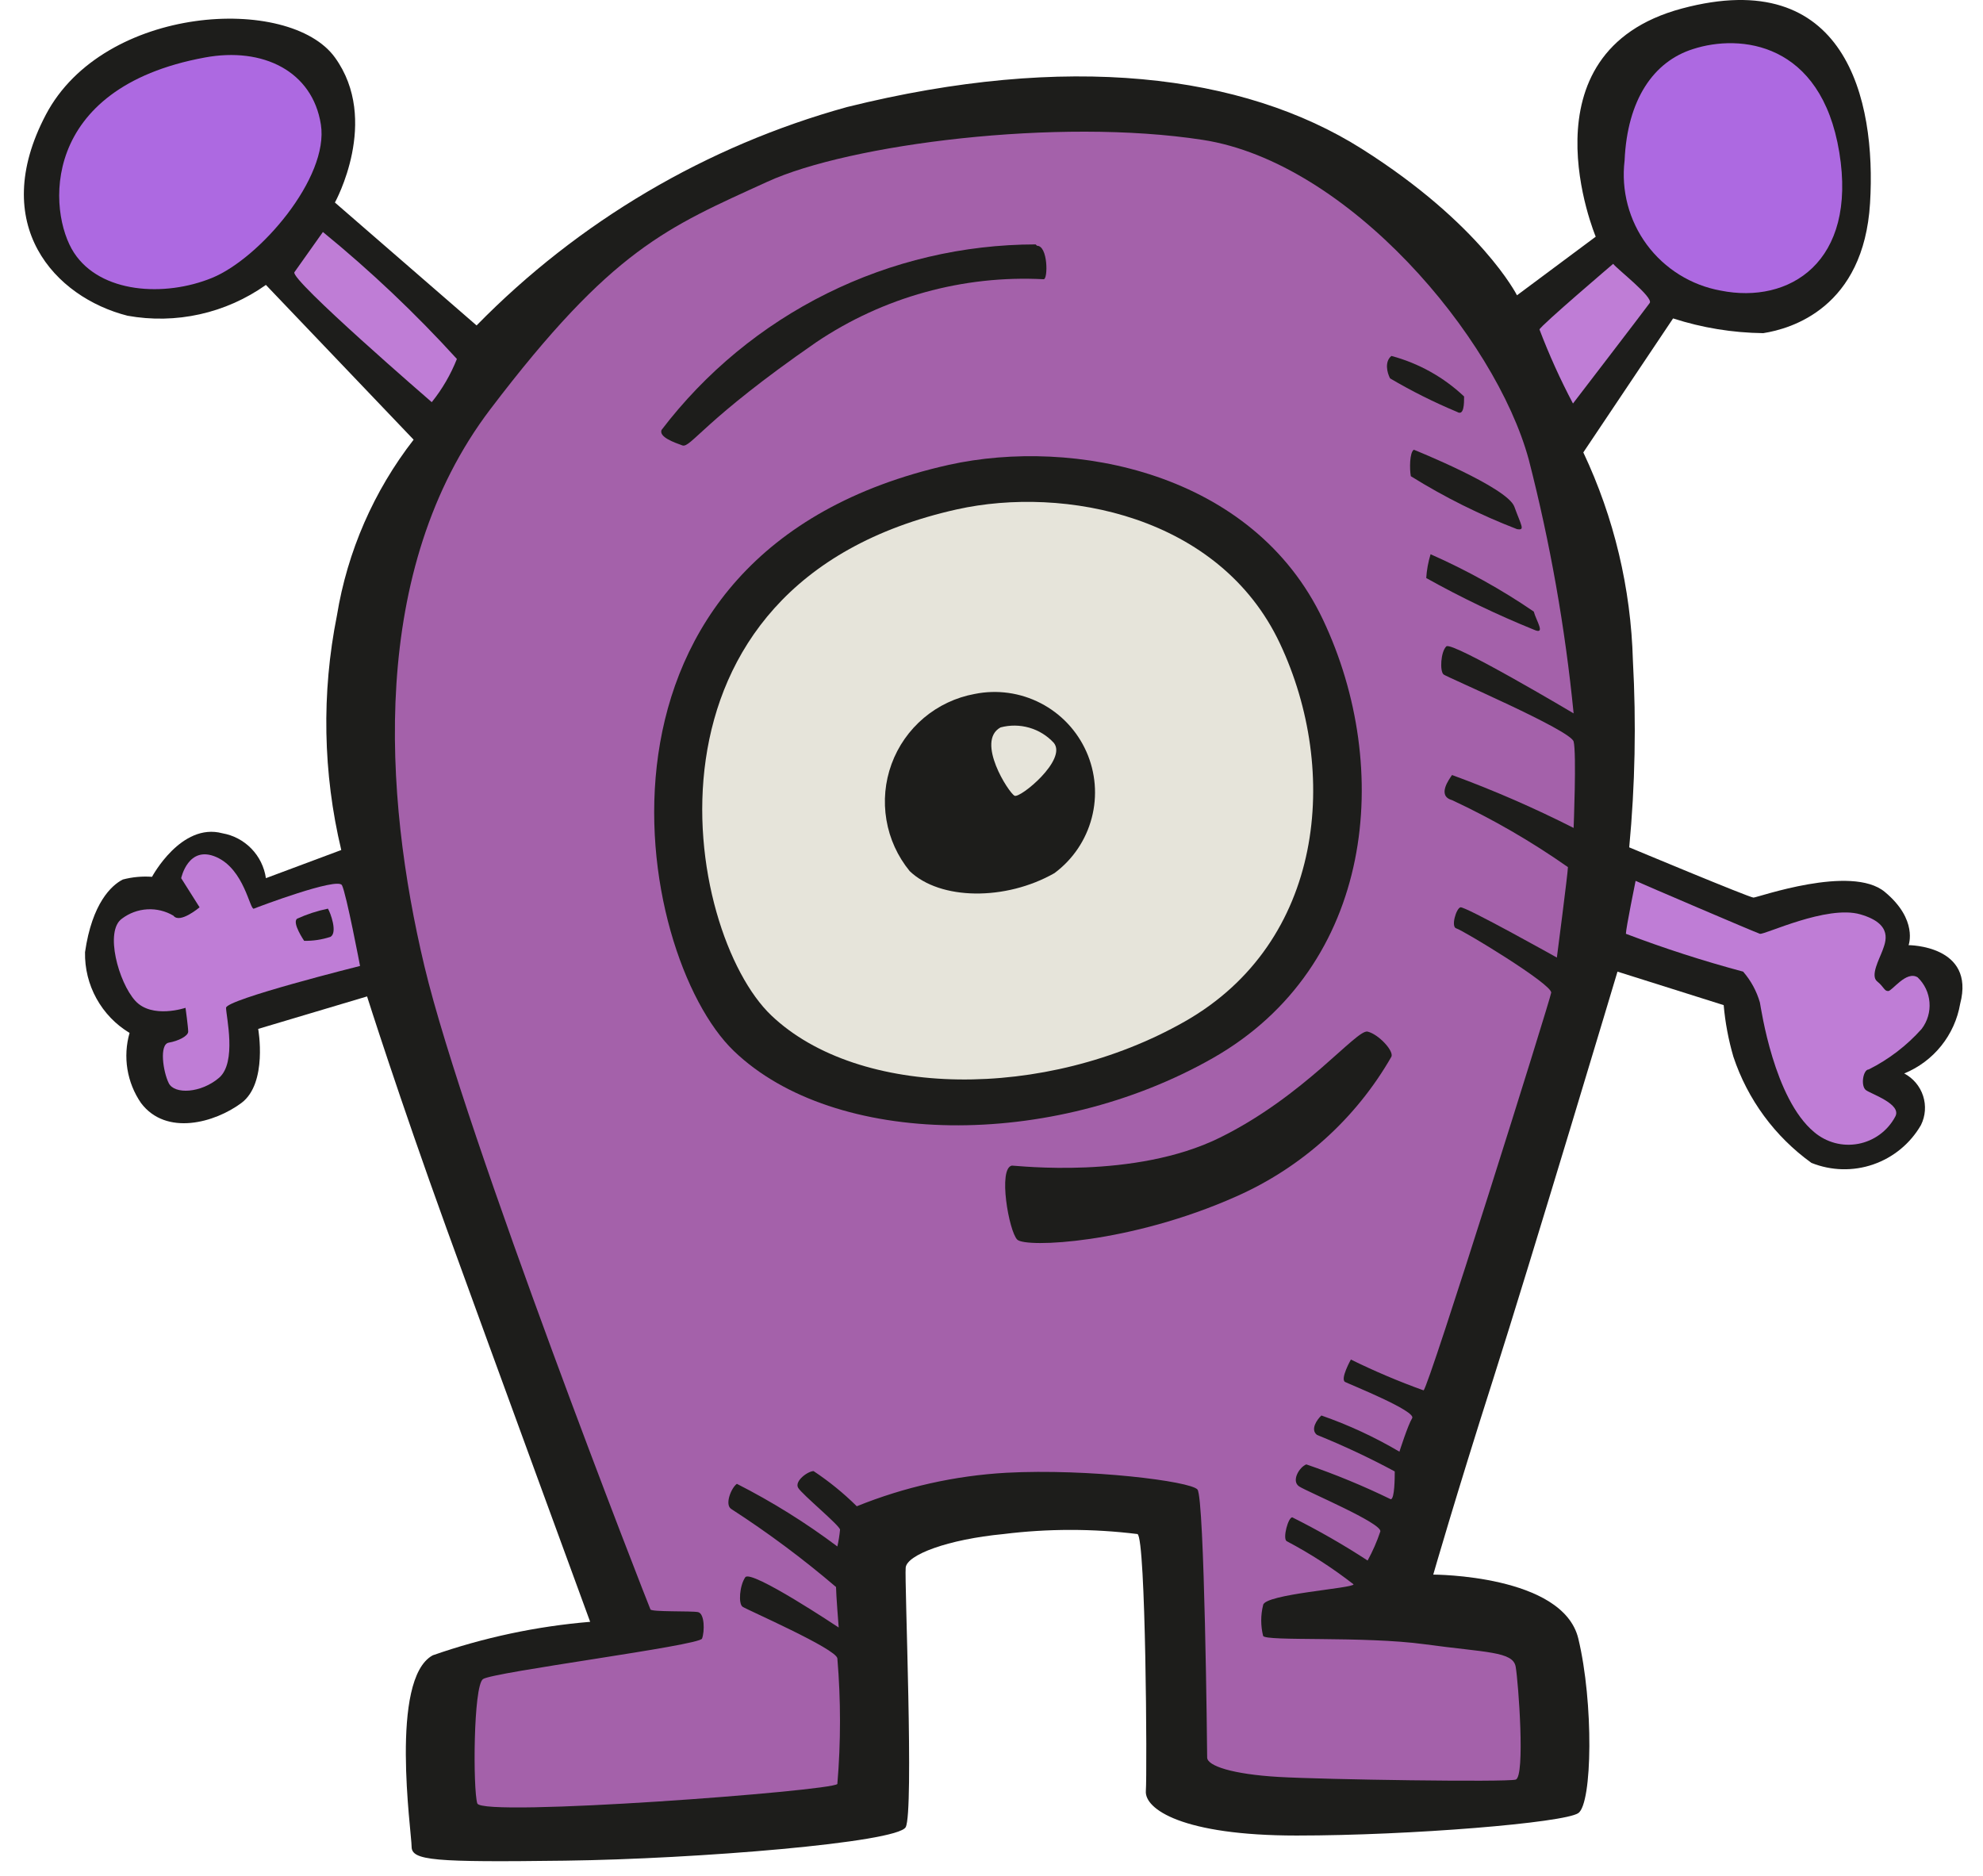 <svg width="74" height="70" viewBox="0 0 74 70" fill="none" xmlns="http://www.w3.org/2000/svg">
<path d="M17.785 12.144C21.594 8.256 26.364 5.444 31.61 3.994C39.81 1.957 46.373 2.744 50.823 5.557C55.273 8.369 56.61 11.019 56.61 11.019L59.548 8.832C59.548 8.832 56.66 1.957 62.76 0.319C68.86 -1.318 70.023 3.682 69.785 7.582C69.548 11.482 66.848 12.269 65.798 12.432C64.656 12.418 63.522 12.233 62.435 11.882L59.085 16.882C60.233 19.313 60.862 21.957 60.935 24.644C61.063 26.97 61.017 29.301 60.798 31.619C60.798 31.619 65.285 33.494 65.435 33.494C65.585 33.494 69.085 32.244 70.335 33.282C71.585 34.319 71.223 35.269 71.223 35.269C71.223 35.269 73.723 35.269 73.148 37.457C73.049 38.032 72.806 38.572 72.44 39.027C72.075 39.482 71.6 39.836 71.06 40.057C71.395 40.233 71.647 40.533 71.764 40.892C71.881 41.252 71.853 41.643 71.685 41.982C71.288 42.67 70.656 43.191 69.905 43.451C69.154 43.711 68.335 43.69 67.598 43.394C66.234 42.413 65.215 41.026 64.685 39.432C64.502 38.804 64.38 38.159 64.323 37.507L60.36 36.257C60.36 36.257 57.135 47.032 55.723 51.457C54.31 55.882 53.485 58.757 53.485 58.757C53.485 58.757 58.323 58.757 58.898 61.144C59.473 63.532 59.423 67.294 58.898 67.657C58.373 68.019 52.648 68.494 48.385 68.494C44.123 68.494 42.71 67.507 42.76 66.832C42.81 66.157 42.76 57.394 42.448 57.244C40.788 57.038 39.108 57.038 37.448 57.244C35.36 57.444 33.848 58.019 33.798 58.494C33.748 58.969 34.11 67.607 33.798 68.182C33.485 68.757 25.985 69.369 21.085 69.432C16.185 69.494 15.36 69.432 15.36 68.907C15.36 68.382 14.523 62.657 16.148 61.769C18.045 61.106 20.02 60.686 22.023 60.519C22.023 60.519 18.435 50.732 16.66 45.832C14.885 40.932 13.698 37.182 13.698 37.182L9.635 38.394C9.635 38.394 9.998 40.419 9.01 41.157C8.023 41.894 6.198 42.407 5.26 41.157C5.001 40.78 4.829 40.35 4.755 39.898C4.682 39.447 4.709 38.984 4.835 38.544C4.318 38.233 3.892 37.79 3.6 37.261C3.308 36.732 3.161 36.136 3.173 35.532C3.435 33.707 4.16 33.032 4.585 32.819C4.94 32.726 5.307 32.692 5.673 32.719C5.673 32.719 6.76 30.682 8.298 31.094C8.711 31.166 9.09 31.367 9.382 31.668C9.674 31.969 9.863 32.355 9.923 32.769L12.735 31.719C12.05 28.849 11.994 25.863 12.573 22.969C12.963 20.577 13.948 18.321 15.435 16.407L9.923 10.632C9.182 11.157 8.344 11.53 7.458 11.727C6.571 11.925 5.654 11.943 4.76 11.782C2.048 11.094 -0.452 8.394 1.71 4.282C3.873 0.169 10.798 -0.206 12.498 2.144C14.198 4.494 12.498 7.557 12.498 7.557L17.785 12.144Z" fill="#1D1D1B"/>
<path d="M7.448 33.857L6.761 32.77C6.761 32.77 7.023 31.52 8.073 31.982C9.123 32.445 9.323 33.97 9.473 33.907C9.623 33.845 12.598 32.72 12.761 33.032C12.923 33.345 13.436 36.045 13.436 36.045C13.436 36.045 8.436 37.295 8.436 37.607C8.436 37.92 8.848 39.645 8.173 40.22C7.498 40.795 6.511 40.845 6.298 40.42C6.086 39.995 5.936 38.97 6.298 38.907C6.661 38.845 7.023 38.657 7.023 38.495C7.023 38.332 6.923 37.607 6.923 37.607C6.923 37.607 5.673 38.032 5.048 37.345C4.423 36.657 3.898 34.745 4.548 34.282C4.822 34.074 5.151 33.952 5.494 33.932C5.837 33.912 6.178 33.995 6.473 34.17C6.711 34.482 7.448 33.857 7.448 33.857Z" fill="#BF7DD6"/>
<path d="M12.237 33.907C12.337 34.07 12.6 34.795 12.337 34.957C12.019 35.063 11.685 35.114 11.35 35.107C11.35 35.107 10.887 34.432 11.087 34.282C11.455 34.114 11.841 33.989 12.237 33.907Z" fill="#1D1D1B"/>
<path d="M7.649 2.145C9.812 1.745 11.662 2.657 11.974 4.645C12.287 6.632 9.687 9.645 7.912 10.37C6.137 11.095 3.749 10.944 2.762 9.432C1.774 7.92 1.449 3.282 7.649 2.145Z" fill="#AD69E1"/>
<path d="M12.05 8.657C13.831 10.111 15.502 11.694 17.05 13.395C16.82 13.976 16.504 14.52 16.112 15.007C16.112 15.007 10.8 10.42 10.987 10.157C11.175 9.895 12.05 8.657 12.05 8.657Z" fill="#BF7DD6"/>
<path d="M63.175 1.832C64.937 1.257 67.962 1.569 68.637 5.682C69.312 9.794 66.762 11.357 64.212 10.844C63.109 10.645 62.123 10.032 61.456 9.131C60.79 8.23 60.492 7.108 60.625 5.994C60.725 3.707 61.712 2.294 63.175 1.832Z" fill="#AD69E1"/>
<path d="M60.199 9.845C60.362 10.057 61.712 11.095 61.562 11.307C61.412 11.52 58.699 15.057 58.699 15.057C58.226 14.163 57.809 13.24 57.449 12.295C57.499 12.145 60.199 9.845 60.199 9.845Z" fill="#BF7DD6"/>
<path d="M28.636 6.782C31.686 5.382 39.473 4.382 44.886 5.22C50.298 6.057 55.798 12.557 57.048 17.145C57.848 20.256 58.408 23.423 58.723 26.62C58.723 26.62 54.186 23.92 53.973 24.12C53.761 24.32 53.723 25.057 53.873 25.17C54.023 25.282 58.611 27.245 58.723 27.67C58.836 28.095 58.723 30.895 58.723 30.895C57.251 30.148 55.736 29.488 54.186 28.92C54.086 29.07 53.611 29.695 54.186 29.857C55.698 30.562 57.145 31.399 58.511 32.357C58.511 32.557 58.098 35.732 58.098 35.732C58.098 35.732 54.661 33.807 54.498 33.857C54.336 33.907 54.136 34.595 54.348 34.645C54.561 34.695 57.936 36.732 57.886 37.045C57.836 37.357 53.298 51.832 53.123 51.882C52.198 51.55 51.293 51.166 50.411 50.732C50.411 50.732 49.998 51.47 50.198 51.57C50.398 51.67 52.861 52.657 52.698 52.92C52.536 53.182 52.223 54.17 52.223 54.17C51.299 53.625 50.324 53.173 49.311 52.82C49.148 52.97 48.886 53.345 49.148 53.545C50.139 53.946 51.107 54.401 52.048 54.907C52.048 55.107 52.048 55.945 51.898 55.945C50.876 55.447 49.824 55.013 48.748 54.645C48.486 54.745 48.173 55.27 48.486 55.47C48.798 55.67 51.561 56.832 51.511 57.145C51.385 57.521 51.226 57.885 51.036 58.232C50.13 57.641 49.191 57.103 48.223 56.62C48.073 56.62 47.861 57.395 48.011 57.507C48.89 57.97 49.726 58.51 50.511 59.12C50.511 59.27 47.186 59.482 47.136 59.895C47.042 60.272 47.042 60.667 47.136 61.045C47.236 61.257 50.886 61.045 53.173 61.357C55.461 61.67 56.461 61.62 56.561 62.195C56.661 62.77 56.923 66.307 56.561 66.407C56.198 66.507 49.423 66.407 47.711 66.307C45.998 66.207 45.048 65.895 45.048 65.582C45.048 65.27 44.948 55.895 44.686 55.582C44.423 55.27 40.623 54.795 37.548 54.957C35.634 55.066 33.751 55.488 31.973 56.207C31.48 55.718 30.939 55.279 30.361 54.895C30.148 54.895 29.636 55.27 29.786 55.52C29.936 55.77 31.348 56.932 31.348 57.082C31.328 57.292 31.295 57.501 31.248 57.707C30.068 56.821 28.814 56.039 27.498 55.37C27.286 55.52 27.036 56.145 27.286 56.307C28.653 57.19 29.96 58.163 31.198 59.22C31.198 59.482 31.298 60.732 31.298 60.732C31.298 60.732 28.023 58.545 27.811 58.857C27.598 59.17 27.548 59.845 27.711 59.957C27.873 60.07 31.198 61.52 31.248 61.882C31.379 63.442 31.379 65.01 31.248 66.57C31.048 66.832 17.973 67.82 17.811 67.295C17.648 66.77 17.661 62.92 18.023 62.657C18.386 62.395 26.098 61.407 26.198 61.145C26.298 60.882 26.298 60.207 26.048 60.157C25.798 60.107 24.323 60.157 24.273 60.057C24.223 59.957 17.348 42.395 15.836 36.045C14.323 29.695 13.748 21.257 18.298 15.27C22.848 9.282 24.886 8.495 28.636 6.782Z" fill="#A461AA"/>
<path d="M38.698 9.17C39.111 9.17 39.111 10.42 38.948 10.42C35.939 10.263 32.961 11.088 30.461 12.77C26.248 15.682 25.773 16.732 25.461 16.62C25.148 16.507 24.586 16.307 24.686 16.045C26.324 13.895 28.436 12.152 30.858 10.951C33.279 9.75 35.945 9.123 38.648 9.12L38.698 9.17Z" fill="#1D1D1B"/>
<path d="M51.924 13.282C52.94 13.554 53.872 14.073 54.636 14.795C54.636 15.057 54.636 15.532 54.374 15.37C53.513 15.011 52.678 14.593 51.874 14.12C51.761 13.907 51.662 13.495 51.924 13.282Z" fill="#1D1D1B"/>
<path d="M52.761 16.782C52.761 16.782 56.248 18.182 56.511 18.907C56.773 19.632 56.923 19.795 56.611 19.745C55.231 19.213 53.904 18.552 52.648 17.77C52.599 17.507 52.599 16.882 52.761 16.782Z" fill="#1D1D1B"/>
<path d="M53.385 20.682C54.731 21.276 56.02 21.991 57.235 22.82C57.335 23.182 57.698 23.707 57.235 23.495C55.859 22.937 54.519 22.294 53.223 21.57C53.242 21.268 53.297 20.971 53.385 20.682Z" fill="#1D1D1B"/>
<path d="M61.036 32.87C61.249 32.97 65.511 34.795 65.674 34.845C65.836 34.895 68.174 33.757 69.424 34.12C70.674 34.482 70.361 35.157 70.249 35.47C70.136 35.782 69.786 36.407 70.049 36.62C70.311 36.832 70.311 36.982 70.461 36.982C70.611 36.982 71.136 36.207 71.561 36.47C71.818 36.716 71.976 37.048 72.003 37.404C72.031 37.758 71.927 38.111 71.711 38.395C71.154 39.019 70.484 39.532 69.736 39.907C69.524 39.907 69.424 40.532 69.636 40.682C69.849 40.832 70.986 41.207 70.724 41.67C70.585 41.931 70.389 42.157 70.151 42.332C69.914 42.507 69.639 42.627 69.349 42.682C69.059 42.737 68.76 42.727 68.474 42.651C68.189 42.575 67.924 42.436 67.699 42.245C66.199 40.995 65.724 37.657 65.674 37.407C65.552 36.983 65.338 36.59 65.049 36.257C63.567 35.861 62.107 35.39 60.674 34.845C60.674 34.645 61.036 32.87 61.036 32.87Z" fill="#BF7DD6"/>
<path d="M37.761 43.495C37.961 43.495 42.336 44.02 45.511 42.457C48.686 40.895 50.623 38.395 51.036 38.495C51.449 38.595 52.023 39.22 51.923 39.432C50.599 41.742 48.571 43.568 46.136 44.645C42.186 46.407 38.273 46.57 37.961 46.257C37.648 45.945 37.236 43.595 37.761 43.495Z" fill="#1D1D1B"/>
<path d="M35.412 17.345C40.049 16.32 46.762 17.607 49.374 23.132C51.987 28.657 51.299 36.045 45.262 39.482C39.224 42.92 31.137 42.82 27.387 39.22C23.637 35.62 20.937 20.582 35.412 17.345Z" fill="#1D1D1B"/>
<path d="M35.711 19.007C39.711 18.119 45.511 19.232 47.761 24.007C50.011 28.782 49.424 35.157 44.211 38.119C38.999 41.082 32.049 40.994 28.786 37.894C25.524 34.794 23.211 21.794 35.711 19.007Z" fill="#E6E4DA"/>
<path d="M36.373 25.895C37.209 25.726 38.077 25.848 38.834 26.239C39.592 26.63 40.193 27.268 40.54 28.047C40.886 28.825 40.957 29.699 40.74 30.523C40.524 31.348 40.033 32.074 39.348 32.582C37.523 33.62 35.086 33.595 33.948 32.507C33.497 31.957 33.197 31.299 33.079 30.597C32.96 29.896 33.026 29.176 33.271 28.508C33.516 27.84 33.931 27.248 34.475 26.789C35.019 26.331 35.673 26.023 36.373 25.895Z" fill="#1D1D1B"/>
<path d="M37.337 27.144C37.689 27.05 38.06 27.054 38.411 27.155C38.761 27.256 39.077 27.451 39.324 27.719C39.837 28.344 38.074 29.794 37.862 29.694C37.649 29.594 36.399 27.657 37.337 27.144Z" fill="#E6E4DA"/>
</svg>
